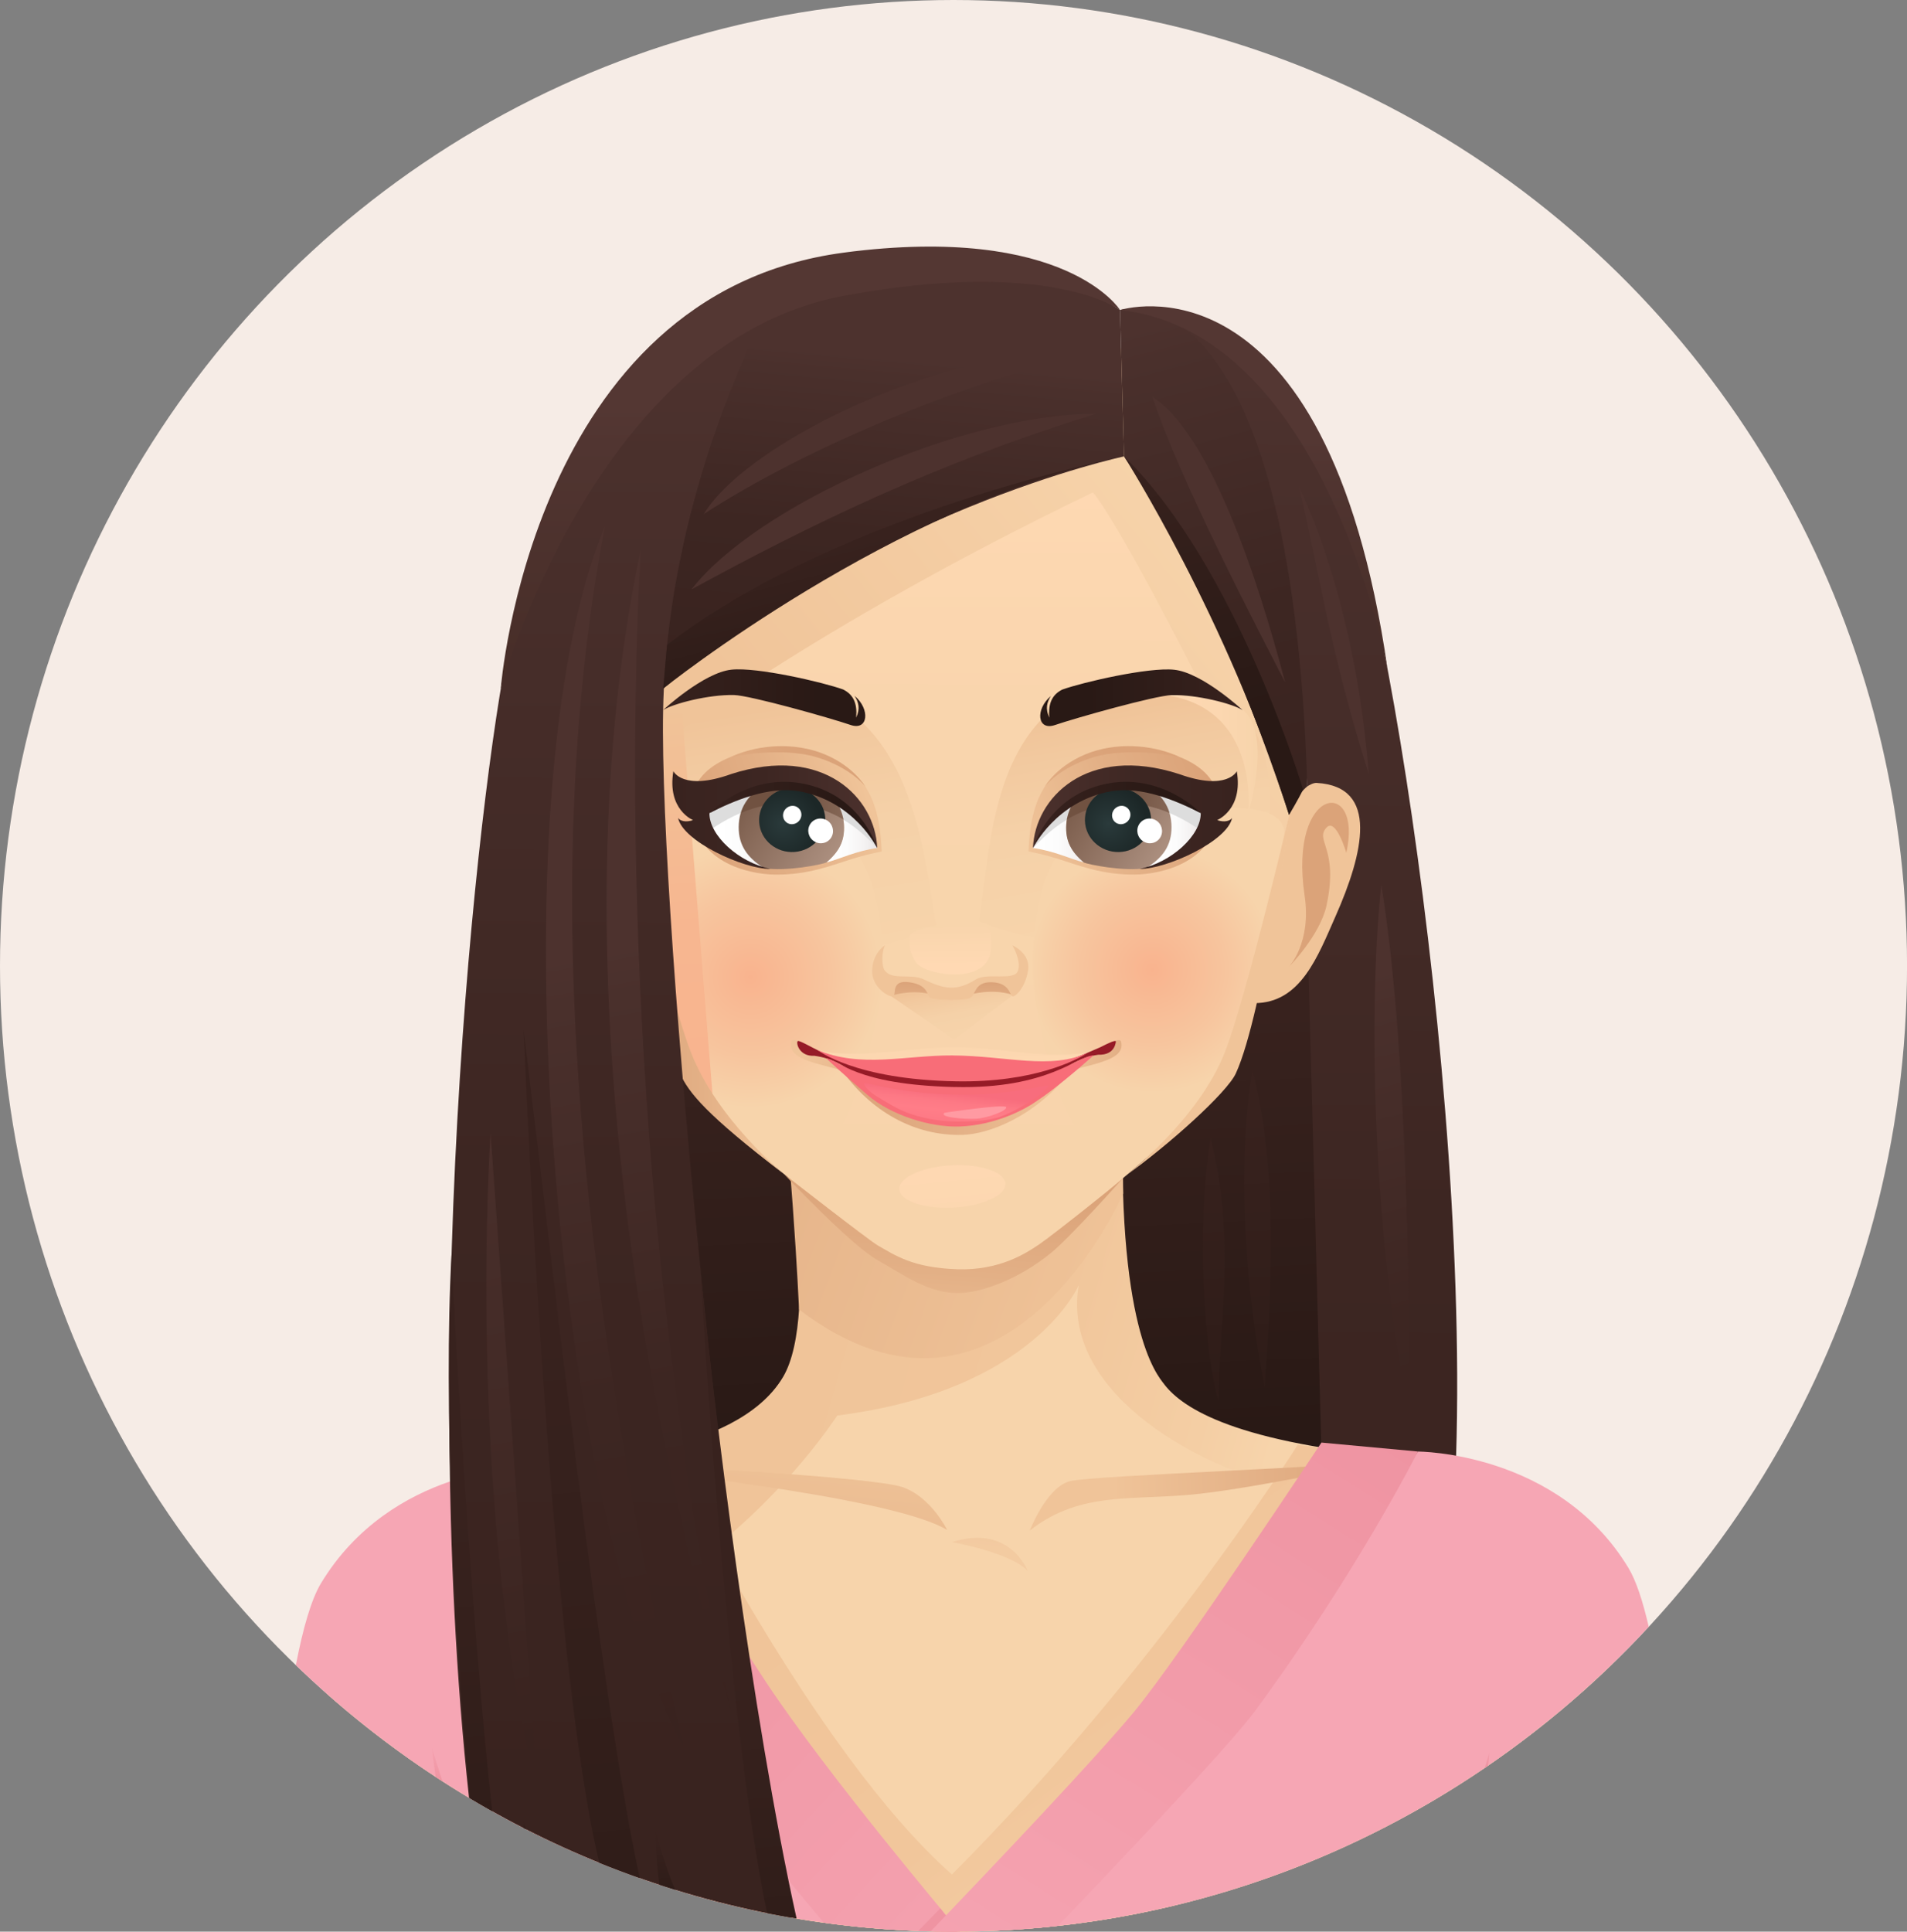 <?xml version="1.0" encoding="UTF-8"?>
<svg id="Layer_2" data-name="Layer 2" xmlns="http://www.w3.org/2000/svg" xmlns:xlink="http://www.w3.org/1999/xlink" viewBox="0 0 493.51 499.74">
  <rect x="0" y="0" width="493.51" height="499.74" fill="#808080" stroke="none"/>
  <defs>
    <style>
      .cls-1 {
        fill: url(#linear-gradient);
      }

      .cls-1, .cls-2, .cls-3, .cls-4, .cls-5, .cls-6, .cls-7, .cls-8, .cls-9, .cls-10, .cls-11, .cls-12, .cls-13, .cls-14, .cls-15, .cls-16, .cls-17, .cls-18, .cls-19, .cls-20, .cls-21, .cls-22, .cls-23, .cls-24, .cls-25, .cls-26, .cls-27, .cls-28, .cls-29, .cls-30, .cls-31, .cls-32, .cls-33, .cls-34, .cls-35, .cls-36, .cls-37, .cls-38, .cls-39, .cls-40, .cls-41, .cls-42, .cls-43, .cls-44, .cls-45, .cls-46, .cls-47, .cls-48, .cls-49, .cls-50, .cls-51, .cls-52, .cls-53, .cls-54, .cls-55, .cls-56, .cls-57, .cls-58, .cls-59, .cls-60, .cls-61, .cls-62, .cls-63, .cls-64, .cls-65, .cls-66, .cls-67, .cls-68, .cls-69, .cls-70, .cls-71, .cls-72, .cls-73, .cls-74, .cls-75, .cls-76, .cls-77, .cls-78, .cls-79, .cls-80, .cls-81, .cls-82, .cls-83, .cls-84, .cls-85 {
        stroke-width: 0px;
      }

      .cls-2 {
        fill: url(#radial-gradient);
      }

      .cls-3 {
        fill: url(#linear-gradient-29);
      }

      .cls-4 {
        fill: url(#linear-gradient-32);
      }

      .cls-5 {
        fill: url(#linear-gradient-30);
      }

      .cls-6 {
        fill: url(#linear-gradient-31);
      }

      .cls-7 {
        fill: url(#linear-gradient-28);
      }

      .cls-8 {
        fill: url(#linear-gradient-25);
      }

      .cls-9 {
        fill: url(#linear-gradient-11);
      }

      .cls-10 {
        fill: url(#linear-gradient-12);
      }

      .cls-11 {
        fill: url(#linear-gradient-13);
      }

      .cls-12 {
        fill: url(#linear-gradient-10);
      }

      .cls-13 {
        fill: url(#linear-gradient-17);
      }

      .cls-14 {
        fill: url(#linear-gradient-16);
      }

      .cls-15 {
        fill: url(#linear-gradient-19);
      }

      .cls-16 {
        fill: url(#linear-gradient-15);
      }

      .cls-17 {
        fill: url(#linear-gradient-23);
      }

      .cls-18 {
        fill: url(#linear-gradient-21);
      }

      .cls-19 {
        fill: url(#linear-gradient-18);
      }

      .cls-20 {
        fill: url(#linear-gradient-14);
      }

      .cls-21 {
        fill: url(#linear-gradient-22);
      }

      .cls-22 {
        fill: url(#linear-gradient-20);
      }

      .cls-23 {
        fill: url(#linear-gradient-27);
      }

      .cls-24 {
        fill: url(#linear-gradient-24);
      }

      .cls-25 {
        fill: url(#linear-gradient-26);
      }

      .cls-26 {
        fill: url(#_ÂÁ_Ï_ÌÌ_È_ËÂÌÚ_1204-11);
      }

      .cls-27 {
        fill: url(#_ÂÁ_Ï_ÌÌ_È_ËÂÌÚ_1204-10);
      }

      .cls-28 {
        fill: url(#_ÂÁ_Ï_ÌÌ_È_ËÂÌÚ_146);
      }

      .cls-29 {
        fill: url(#_ÂÁ_Ï_ÌÌ_È_ËÂÌÚ_100);
      }

      .cls-30 {
        fill: url(#_ÂÁ_Ï_ÌÌ_È_ËÂÌÚ_106);
      }

      .cls-31 {
        fill: url(#_ÂÁ_Ï_ÌÌ_È_ËÂÌÚ_207);
      }

      .cls-32 {
        fill: url(#_ÂÁ_Ï_ÌÌ_È_ËÂÌÚ_44-5);
      }

      .cls-33 {
        fill: url(#_ÂÁ_Ï_ÌÌ_È_ËÂÌÚ_44-4);
      }

      .cls-34 {
        fill: url(#_ÂÁ_Ï_ÌÌ_È_ËÂÌÚ_44-2);
      }

      .cls-35 {
        fill: url(#_ÂÁ_Ï_ÌÌ_È_ËÂÌÚ_44-3);
      }

      .cls-36 {
        fill: url(#_ÂÁ_Ï_ÌÌ_È_ËÂÌÚ_44-6);
      }

      .cls-37 {
        fill: url(#_ÂÁ_Ï_ÌÌ_È_ËÂÌÚ_44-9);
      }

      .cls-38 {
        fill: url(#_ÂÁ_Ï_ÌÌ_È_ËÂÌÚ_44-7);
      }

      .cls-39 {
        fill: url(#_ÂÁ_Ï_ÌÌ_È_ËÂÌÚ_44-8);
      }

      .cls-40 {
        fill: url(#_ÂÁ_Ï_ÌÌ_È_ËÂÌÚ_1655);
      }

      .cls-41 {
        fill: url(#_ÂÁ_Ï_ÌÌ_È_ËÂÌÚ_1017);
      }

      .cls-42 {
        fill: url(#_ÂÁ_Ï_ÌÌ_È_ËÂÌÚ_1018);
      }

      .cls-43 {
        fill: url(#_ÂÁ_Ï_ÌÌ_È_ËÂÌÚ_1019);
      }

      .cls-44 {
        fill: url(#_ÂÁ_Ï_ÌÌ_È_ËÂÌÚ_1021);
      }

      .cls-45 {
        fill: url(#_ÂÁ_Ï_ÌÌ_È_ËÂÌÚ_1020);
      }

      .cls-46 {
        fill: url(#_ÂÁ_Ï_ÌÌ_È_ËÂÌÚ_1204);
      }

      .cls-47 {
        fill: url(#_ÂÁ_Ï_ÌÌ_È_ËÂÌÚ_44-13);
      }

      .cls-48 {
        fill: url(#_ÂÁ_Ï_ÌÌ_È_ËÂÌÚ_44-11);
      }

      .cls-49 {
        fill: url(#_ÂÁ_Ï_ÌÌ_È_ËÂÌÚ_44-10);
      }

      .cls-50 {
        fill: url(#_ÂÁ_Ï_ÌÌ_È_ËÂÌÚ_44-12);
      }

      .cls-51 {
        fill: url(#_ÂÁ_Ï_ÌÌ_È_ËÂÌÚ_207-5);
      }

      .cls-52 {
        fill: url(#_ÂÁ_Ï_ÌÌ_È_ËÂÌÚ_207-2);
      }

      .cls-53 {
        fill: url(#_ÂÁ_Ï_ÌÌ_È_ËÂÌÚ_207-4);
      }

      .cls-54 {
        fill: url(#_ÂÁ_Ï_ÌÌ_È_ËÂÌÚ_207-3);
      }

      .cls-55 {
        fill: url(#radial-gradient-2);
      }

      .cls-56 {
        fill: url(#radial-gradient-3);
      }

      .cls-57 {
        fill: url(#linear-gradient-4);
      }

      .cls-58 {
        fill: url(#linear-gradient-2);
      }

      .cls-59 {
        fill: url(#linear-gradient-3);
      }

      .cls-60 {
        fill: url(#linear-gradient-8);
      }

      .cls-61 {
        fill: url(#linear-gradient-9);
      }

      .cls-62 {
        fill: url(#linear-gradient-7);
      }

      .cls-63 {
        fill: url(#linear-gradient-5);
      }

      .cls-64 {
        fill: url(#linear-gradient-6);
      }

      .cls-65 {
        fill: url(#_ÂÁ_Ï_ÌÌ_È_ËÂÌÚ_1204-7);
      }

      .cls-66 {
        fill: url(#_ÂÁ_Ï_ÌÌ_È_ËÂÌÚ_1204-9);
      }

      .cls-67 {
        fill: url(#_ÂÁ_Ï_ÌÌ_È_ËÂÌÚ_1204-2);
      }

      .cls-68 {
        fill: url(#_ÂÁ_Ï_ÌÌ_È_ËÂÌÚ_1204-4);
      }

      .cls-69 {
        fill: url(#_ÂÁ_Ï_ÌÌ_È_ËÂÌÚ_1204-3);
      }

      .cls-70 {
        fill: url(#_ÂÁ_Ï_ÌÌ_È_ËÂÌÚ_1204-6);
      }

      .cls-71 {
        fill: url(#_ÂÁ_Ï_ÌÌ_È_ËÂÌÚ_1204-5);
      }

      .cls-72 {
        fill: url(#_ÂÁ_Ï_ÌÌ_È_ËÂÌÚ_1204-8);
      }

      .cls-73 {
        fill: #f86d78;
      }

      .cls-74 {
        fill: #f6ece6;
      }

      .cls-75 {
        fill: #f7d4ab;
      }

      .cls-76 {
        fill: #961b27;
      }

      .cls-77 {
        fill: #ddd;
      }

      .cls-78 {
        fill: #fff;
      }

      .cls-79 {
        fill: #ff9aa2;
      }

      .cls-80 {
        fill: #f0c499;
      }

      .cls-81 {
        fill: #f6a6b4;
      }

      .cls-82 {
        fill: url(#_ÂÁ_Ï_ÌÌ_È_ËÂÌÚ_34);
      }

      .cls-83 {
        fill: url(#_ÂÁ_Ï_ÌÌ_È_ËÂÌÚ_44);
      }

      .cls-84 {
        fill: url(#_ÂÁ_Ï_ÌÌ_È_ËÂÌÚ_48);
      }

      .cls-85 {
        fill: url(#_ÂÁ_Ï_ÌÌ_È_ËÂÌÚ_33);
      }
    </style>
    <linearGradient id="linear-gradient" x1="316.62" y1="492.82" x2="319.21" y2="97.13" gradientUnits="userSpaceOnUse">
      <stop offset="0" stop-color="#39231f"/>
      <stop offset=".45" stop-color="#3d2622"/>
      <stop offset=".94" stop-color="#4a302c"/>
      <stop offset="1" stop-color="#4d322e"/>
    </linearGradient>
    <linearGradient id="_ÂÁ_Ï_ÌÌ_È_ËÂÌÚ_44" data-name="¡ÂÁ˚ÏˇÌÌ˚È „‡‰ËÂÌÚ 44" x1="247.48" y1="265" x2="254.03" y2="405.83" gradientUnits="userSpaceOnUse">
      <stop offset="0" stop-color="#38221e"/>
      <stop offset=".77" stop-color="#291915"/>
    </linearGradient>
    <linearGradient id="linear-gradient-2" x1="205.03" y1="335.87" x2="330.38" y2="371.38" gradientUnits="userSpaceOnUse">
      <stop offset="0" stop-color="#f0c499"/>
      <stop offset=".52" stop-color="#f1c69b"/>
      <stop offset=".85" stop-color="#f4cea4"/>
      <stop offset="1" stop-color="#f7d4ab"/>
    </linearGradient>
    <linearGradient id="linear-gradient-3" x1="246.45" y1="493.72" x2="259.18" y2="374.58" gradientUnits="userSpaceOnUse">
      <stop offset="0" stop-color="#f7d4ab"/>
      <stop offset=".52" stop-color="#f5d1a8"/>
      <stop offset=".85" stop-color="#f2c99f"/>
      <stop offset="1" stop-color="#f0c499"/>
    </linearGradient>
    <linearGradient id="_ÂÁ_Ï_ÌÌ_È_ËÂÌÚ_1204" data-name="¡ÂÁ˚ÏˇÌÌ˚È „‡‰ËÂÌÚ 1204" x1="191.32" y1="487.83" x2="204.05" y2="368.69" gradientUnits="userSpaceOnUse">
      <stop offset="0" stop-color="#dba379"/>
      <stop offset=".49" stop-color="#e3b086"/>
      <stop offset="1" stop-color="#f0c499"/>
    </linearGradient>
    <linearGradient id="_ÂÁ_Ï_ÌÌ_È_ËÂÌÚ_1204-2" data-name="¡ÂÁ˚ÏˇÌÌ˚È „‡‰ËÂÌÚ 1204" x1="58.18" y1="239.46" x2="294.81" y2="328.06" xlink:href="#_ÂÁ_Ï_ÌÌ_È_ËÂÌÚ_1204"/>
    <linearGradient id="_ÂÁ_Ï_ÌÌ_È_ËÂÌÚ_146" data-name="¡ÂÁ˚ÏˇÌÌ˚È „‡‰ËÂÌÚ 146" x1="322.72" y1="505.91" x2="233.32" y2="383.31" gradientUnits="userSpaceOnUse">
      <stop offset="0" stop-color="#f7d4ab"/>
      <stop offset=".15" stop-color="#f4cea4"/>
      <stop offset=".48" stop-color="#f1c69b"/>
      <stop offset="1" stop-color="#f0c499"/>
    </linearGradient>
    <linearGradient id="_ÂÁ_Ï_ÌÌ_È_ËÂÌÚ_1204-3" data-name="¡ÂÁ˚ÏˇÌÌ˚È „‡‰ËÂÌÚ 1204" x1="366.99" y1="385.15" x2="288.07" y2="387.7" xlink:href="#_ÂÁ_Ï_ÌÌ_È_ËÂÌÚ_1204"/>
    <linearGradient id="_ÂÁ_Ï_ÌÌ_È_ËÂÌÚ_207" data-name="¡ÂÁ˚ÏˇÌÌ˚È „‡‰ËÂÌÚ 207" x1="294.97" y1="536.95" x2="145.27" y2="397.14" gradientUnits="userSpaceOnUse">
      <stop offset="0" stop-color="#f6a6b4"/>
      <stop offset="1" stop-color="#ef94a2"/>
    </linearGradient>
    <linearGradient id="_ÂÁ_Ï_ÌÌ_È_ËÂÌÚ_207-2" data-name="¡ÂÁ˚ÏˇÌÌ˚È „‡‰ËÂÌÚ 207" x1="288.06" y1="551.83" x2="271.8" y2="532.96" xlink:href="#_ÂÁ_Ï_ÌÌ_È_ËÂÌÚ_207"/>
    <linearGradient id="_ÂÁ_Ï_ÌÌ_È_ËÂÌÚ_207-3" data-name="¡ÂÁ˚ÏˇÌÌ˚È „‡‰ËÂÌÚ 207" x1="236.58" y1="545.74" x2="351.37" y2="363.79" xlink:href="#_ÂÁ_Ï_ÌÌ_È_ËÂÌÚ_207"/>
    <linearGradient id="_ÂÁ_Ï_ÌÌ_È_ËÂÌÚ_207-4" data-name="¡ÂÁ˚ÏˇÌÌ˚È „‡‰ËÂÌÚ 207" x1="112.7" y1="448.44" x2="113.4" y2="461.46" xlink:href="#_ÂÁ_Ï_ÌÌ_È_ËÂÌÚ_207"/>
    <linearGradient id="_ÂÁ_Ï_ÌÌ_È_ËÂÌÚ_207-5" data-name="¡ÂÁ˚ÏˇÌÌ˚È „‡‰ËÂÌÚ 207" x1="384.59" y1="450.59" x2="384.92" y2="456.76" xlink:href="#_ÂÁ_Ï_ÌÌ_È_ËÂÌÚ_207"/>
    <linearGradient id="linear-gradient-4" x1="160.84" y1="470.19" x2="163.11" y2="549.46" gradientUnits="userSpaceOnUse">
      <stop offset="0" stop-color="#dba379"/>
      <stop offset=".49" stop-color="#e3b086"/>
      <stop offset="1" stop-color="#f0c499"/>
    </linearGradient>
    <linearGradient id="linear-gradient-5" x1="348.01" y1="466.5" x2="350.24" y2="544.61" xlink:href="#linear-gradient-4"/>
    <linearGradient id="_ÂÁ_Ï_ÌÌ_È_ËÂÌÚ_34" data-name="¡ÂÁ˚ÏˇÌÌ˚È „‡‰ËÂÌÚ 34" x1="246.89" y1="114.64" x2="246.57" y2="327.16" gradientUnits="userSpaceOnUse">
      <stop offset="0" stop-color="#ffd9b3"/>
      <stop offset=".32" stop-color="#f9d5ad"/>
      <stop offset="1" stop-color="#f7d4ab"/>
    </linearGradient>
    <linearGradient id="linear-gradient-6" x1="207.83" y1="250.89" x2="196.93" y2="183.44" xlink:href="#linear-gradient-3"/>
    <radialGradient id="_ÂÁ_Ï_ÌÌ_È_ËÂÌÚ_1017" data-name="¡ÂÁ˚ÏˇÌÌ˚È „‡‰ËÂÌÚ 1017" cx="194.29" cy="252.77" fx="194.29" fy="252.77" r="40.8" gradientUnits="userSpaceOnUse">
      <stop offset="0" stop-color="#f9b38e"/>
      <stop offset=".51" stop-color="#f7c59e"/>
      <stop offset=".83" stop-color="#f7d4ab"/>
    </radialGradient>
    <linearGradient id="linear-gradient-7" x1="245.53" y1="297.47" x2="247.88" y2="321.42" gradientUnits="userSpaceOnUse">
      <stop offset="0" stop-color="#ffd9b3"/>
      <stop offset=".68" stop-color="#fcd7b0"/>
      <stop offset="1" stop-color="#f7d4ab"/>
    </linearGradient>
    <linearGradient id="_ÂÁ_Ï_ÌÌ_È_ËÂÌÚ_33" data-name="¡ÂÁ˚ÏˇÌÌ˚È „‡‰ËÂÌÚ 33" x1="307.78" y1="123.65" x2="206.71" y2="206.31" gradientUnits="userSpaceOnUse">
      <stop offset="0" stop-color="#f7d4ab"/>
      <stop offset=".97" stop-color="#f0c499"/>
      <stop offset="1" stop-color="#f0c499"/>
    </linearGradient>
    <linearGradient id="_ÂÁ_Ï_ÌÌ_È_ËÂÌÚ_100" data-name="¡ÂÁ˚ÏˇÌÌ˚È „‡‰ËÂÌÚ 100" x1="178.15" y1="297.06" x2="171.39" y2="183.18" gradientUnits="userSpaceOnUse">
      <stop offset="0" stop-color="#f9b38e"/>
      <stop offset=".5" stop-color="#f7b690"/>
      <stop offset=".9" stop-color="#f2c096"/>
      <stop offset="1" stop-color="#f0c499"/>
    </linearGradient>
    <linearGradient id="linear-gradient-8" x1="294.68" y1="241.1" x2="284.47" y2="184.54" xlink:href="#linear-gradient-3"/>
    <linearGradient id="_ÂÁ_Ï_ÌÌ_È_ËÂÌÚ_1204-4" data-name="¡ÂÁ˚ÏˇÌÌ˚È „‡‰ËÂÌÚ 1204" x1="161.26" y1="255.47" x2="202.96" y2="255.47" xlink:href="#_ÂÁ_Ï_ÌÌ_È_ËÂÌÚ_1204"/>
    <linearGradient id="linear-gradient-9" x1="292.55" y1="193.79" x2="325.45" y2="193.79" xlink:href="#linear-gradient-7"/>
    <radialGradient id="radial-gradient" cx="298.15" cy="250.88" fx="298.15" fy="250.88" r="31.92" gradientUnits="userSpaceOnUse">
      <stop offset="0" stop-color="#f9b38e"/>
      <stop offset=".61" stop-color="#f7c59e"/>
      <stop offset="1" stop-color="#f7d4ab"/>
    </radialGradient>
    <linearGradient id="_ÂÁ_Ï_ÌÌ_È_ËÂÌÚ_1204-5" data-name="¡ÂÁ˚ÏˇÌÌ˚È „‡‰ËÂÌÚ 1204" x1="312.95" y1="201.9" x2="265.9" y2="220.17" xlink:href="#_ÂÁ_Ï_ÌÌ_È_ËÂÌÚ_1204"/>
    <linearGradient id="linear-gradient-10" x1="266.99" y1="212.86" x2="281.42" y2="212.86" gradientUnits="userSpaceOnUse">
      <stop offset="0" stop-color="#fff"/>
      <stop offset=".47" stop-color="#fcfcfc"/>
      <stop offset=".77" stop-color="#f5f3f3"/>
      <stop offset="1" stop-color="#ece7e7"/>
    </linearGradient>
    <linearGradient id="linear-gradient-11" x1="298.94" y1="212.44" x2="310.42" y2="212.44" xlink:href="#linear-gradient-10"/>
    <linearGradient id="linear-gradient-12" x1="306.5" y1="225.23" x2="272.8" y2="204.17" gradientUnits="userSpaceOnUse">
      <stop offset="0" stop-color="#b89c8c"/>
      <stop offset="1" stop-color="#715241"/>
    </linearGradient>
    <linearGradient id="linear-gradient-13" x1="334.45" y1="213.21" x2="290.67" y2="208.02" xlink:href="#linear-gradient-12"/>
    <radialGradient id="radial-gradient-2" cx="286.94" cy="213.12" fx="286.94" fy="213.12" r="9.86" gradientUnits="userSpaceOnUse">
      <stop offset="0" stop-color="#2a3a3b"/>
      <stop offset="1" stop-color="#1c2727"/>
    </radialGradient>
    <linearGradient id="_ÂÁ_Ï_ÌÌ_È_ËÂÌÚ_1655" data-name="¡ÂÁ˚ÏˇÌÌ˚È „‡‰ËÂÌÚ 1655" x1="267.02" y1="211.42" x2="320.05" y2="211.42" gradientUnits="userSpaceOnUse">
      <stop offset="0" stop-color="#4d322e"/>
      <stop offset=".06" stop-color="#4a302c"/>
      <stop offset=".55" stop-color="#3d2622"/>
      <stop offset="1" stop-color="#39231f"/>
    </linearGradient>
    <linearGradient id="_ÂÁ_Ï_ÌÌ_È_ËÂÌÚ_1204-6" data-name="¡ÂÁ˚ÏˇÌÌ˚È „‡‰ËÂÌÚ 1204" x1="290.03" y1="196.71" x2="254.95" y2="241.36" xlink:href="#_ÂÁ_Ï_ÌÌ_È_ËÂÌÚ_1204"/>
    <linearGradient id="_ÂÁ_Ï_ÌÌ_È_ËÂÌÚ_44-2" data-name="¡ÂÁ˚ÏˇÌÌ˚È „‡‰ËÂÌÚ 44" x1="267.31" y1="210.83" x2="310.74" y2="210.83" xlink:href="#_ÂÁ_Ï_ÌÌ_È_ËÂÌÚ_44"/>
    <linearGradient id="_ÂÁ_Ï_ÌÌ_È_ËÂÌÚ_1020" data-name="¡ÂÁ˚ÏˇÌÌ˚È „‡‰ËÂÌÚ 1020" x1="223.23" y1="202.38" x2="181.41" y2="218.62" gradientUnits="userSpaceOnUse">
      <stop offset="0" stop-color="#f0c499"/>
      <stop offset=".51" stop-color="#e3b086"/>
      <stop offset="1" stop-color="#dba379"/>
    </linearGradient>
    <linearGradient id="linear-gradient-14" x1="212.28" x2="226.71" xlink:href="#linear-gradient-10"/>
    <linearGradient id="linear-gradient-15" x1="186.63" y1="212.44" x2="198.11" y2="212.44" xlink:href="#linear-gradient-10"/>
    <linearGradient id="_ÂÁ_Ï_ÌÌ_È_ËÂÌÚ_1021" data-name="¡ÂÁ˚ÏˇÌÌ˚È „‡‰ËÂÌÚ 1021" x1="221.27" y1="226.43" x2="186.4" y2="204.64" gradientUnits="userSpaceOnUse">
      <stop offset="0" stop-color="#b89c8c"/>
      <stop offset="1" stop-color="#715241"/>
    </linearGradient>
    <linearGradient id="linear-gradient-16" x1="250.8" y1="212.58" x2="206.37" y2="207.31" xlink:href="#linear-gradient-12"/>
    <radialGradient id="radial-gradient-3" cx="202.62" cy="213.12" fx="202.62" fy="213.12" r="9.86" xlink:href="#radial-gradient-2"/>
    <linearGradient id="_ÂÁ_Ï_ÌÌ_È_ËÂÌÚ_1019" data-name="¡ÂÁ˚ÏˇÌÌ˚È „‡‰ËÂÌÚ 1019" x1="173.7" y1="211.42" x2="226.73" y2="211.42" gradientUnits="userSpaceOnUse">
      <stop offset="0" stop-color="#39231f"/>
      <stop offset=".45" stop-color="#3d2622"/>
      <stop offset=".94" stop-color="#4a302c"/>
      <stop offset="1" stop-color="#4d322e"/>
    </linearGradient>
    <linearGradient id="_ÂÁ_Ï_ÌÌ_È_ËÂÌÚ_1204-7" data-name="¡ÂÁ˚ÏˇÌÌ˚È „‡‰ËÂÌÚ 1204" x1="208.24" y1="197.5" x2="187.28" y2="224.18" xlink:href="#_ÂÁ_Ï_ÌÌ_È_ËÂÌÚ_1204"/>
    <linearGradient id="_ÂÁ_Ï_ÌÌ_È_ËÂÌÚ_44-3" data-name="¡ÂÁ˚ÏˇÌÌ˚È „‡‰ËÂÌÚ 44" x1="183.6" y1="210.83" x2="227.03" y2="210.83" xlink:href="#_ÂÁ_Ï_ÌÌ_È_ËÂÌÚ_44"/>
    <linearGradient id="linear-gradient-17" x1="248.95" y1="270.24" x2="245.91" y2="255.06" xlink:href="#linear-gradient-3"/>
    <linearGradient id="linear-gradient-18" x1="246.56" y1="253.84" x2="246.47" y2="265.77" xlink:href="#linear-gradient-4"/>
    <linearGradient id="_ÂÁ_Ï_ÌÌ_È_ËÂÌÚ_106" data-name="¡ÂÁ˚ÏˇÌÌ˚È „‡‰ËÂÌÚ 106" x1="245.83" y1="237.63" x2="246" y2="249.85" gradientUnits="userSpaceOnUse">
      <stop offset="0" stop-color="#f7d4ab"/>
      <stop offset="1" stop-color="#ffd9b3"/>
    </linearGradient>
    <linearGradient id="linear-gradient-19" x1="246.95" y1="277.79" x2="246.75" y2="264.33" gradientUnits="userSpaceOnUse">
      <stop offset="0" stop-color="#ffd9b3"/>
      <stop offset="1" stop-color="#f7d4ab"/>
    </linearGradient>
    <linearGradient id="_ÂÁ_Ï_ÌÌ_È_ËÂÌÚ_1204-8" data-name="¡ÂÁ˚ÏˇÌÌ˚È „‡‰ËÂÌÚ 1204" x1="243.61" y1="282.58" x2="208.27" y2="272.05" xlink:href="#_ÂÁ_Ï_ÌÌ_È_ËÂÌÚ_1204"/>
    <linearGradient id="_ÂÁ_Ï_ÌÌ_È_ËÂÌÚ_1204-9" data-name="¡ÂÁ˚ÏˇÌÌ˚È „‡‰ËÂÌÚ 1204" x1="217.95" y1="285.24" x2="277.32" y2="285.24" xlink:href="#_ÂÁ_Ï_ÌÌ_È_ËÂÌÚ_1204"/>
    <linearGradient id="_ÂÁ_Ï_ÌÌ_È_ËÂÌÚ_1204-10" data-name="¡ÂÁ˚ÏˇÌÌ˚È „‡‰ËÂÌÚ 1204" x1="301.13" y1="280.99" x2="273.8" y2="272.85" xlink:href="#_ÂÁ_Ï_ÌÌ_È_ËÂÌÚ_1204"/>
    <linearGradient id="linear-gradient-20" x1="246" y1="292.76" x2="247.14" y2="282.81" gradientUnits="userSpaceOnUse">
      <stop offset="0" stop-color="#f96e7e"/>
      <stop offset=".03" stop-color="#f9707f"/>
      <stop offset=".25" stop-color="#fd7985"/>
      <stop offset=".53" stop-color="#ff7d88"/>
      <stop offset=".76" stop-color="#fd7985"/>
      <stop offset="1" stop-color="#f86d7d"/>
      <stop offset="1" stop-color="#f86d7d"/>
    </linearGradient>
    <linearGradient id="_ÂÁ_Ï_ÌÌ_È_ËÂÌÚ_1204-11" data-name="¡ÂÁ˚ÏˇÌÌ˚È „‡‰ËÂÌÚ 1204" x1="246.58" y1="306.85" x2="243.42" y2="352.75" xlink:href="#_ÂÁ_Ï_ÌÌ_È_ËÂÌÚ_1204"/>
    <linearGradient id="_ÂÁ_Ï_ÌÌ_È_ËÂÌÚ_1018" data-name="¡ÂÁ˚ÏˇÌÌ˚È „‡‰ËÂÌÚ 1018" x1="269.2" y1="180.51" x2="321.58" y2="180.51" gradientUnits="userSpaceOnUse">
      <stop offset=".23" stop-color="#291915"/>
      <stop offset="1" stop-color="#38221e"/>
    </linearGradient>
    <linearGradient id="_ÂÁ_Ï_ÌÌ_È_ËÂÌÚ_44-4" data-name="¡ÂÁ˚ÏˇÌÌ˚È „‡‰ËÂÌÚ 44" x1="171.61" y1="180.51" x2="223.91" y2="180.51" xlink:href="#_ÂÁ_Ï_ÌÌ_È_ËÂÌÚ_44"/>
    <linearGradient id="linear-gradient-21" x1="224.99" y1="175.34" x2="232.51" y2="92.65" xlink:href="#linear-gradient"/>
    <linearGradient id="linear-gradient-22" x1="335.12" y1="219.6" x2="299.92" y2="83.94" xlink:href="#linear-gradient"/>
    <linearGradient id="linear-gradient-23" x1="160.26" y1="473.98" x2="162.74" y2="95.14" xlink:href="#linear-gradient"/>
    <linearGradient id="linear-gradient-24" x1="202.92" y1="448.26" x2="166.26" y2="243.92" xlink:href="#linear-gradient"/>
    <linearGradient id="linear-gradient-25" x1="189.85" y1="450.61" x2="153.19" y2="246.26" xlink:href="#linear-gradient"/>
    <linearGradient id="linear-gradient-26" x1="285.78" y1="433.4" x2="249.12" y2="229.05" xlink:href="#linear-gradient"/>
    <linearGradient id="linear-gradient-27" x1="288.31" y1="432.95" x2="251.65" y2="228.6" xlink:href="#linear-gradient"/>
    <linearGradient id="linear-gradient-28" x1="360.52" y1="348.46" x2="333.22" y2="222.11" xlink:href="#linear-gradient"/>
    <linearGradient id="linear-gradient-29" x1="370.81" y1="336.27" x2="360.67" y2="266.85" xlink:href="#linear-gradient"/>
    <linearGradient id="linear-gradient-30" x1="391.48" y1="407.55" x2="348.83" y2="253.58" xlink:href="#linear-gradient"/>
    <linearGradient id="_ÂÁ_Ï_ÌÌ_È_ËÂÌÚ_44-5" data-name="¡ÂÁ˚ÏˇÌÌ˚È „‡‰ËÂÌÚ 44" x1="324.75" y1="288.18" x2="328.65" y2="429.35" xlink:href="#_ÂÁ_Ï_ÌÌ_È_ËÂÌÚ_44"/>
    <linearGradient id="_ÂÁ_Ï_ÌÌ_È_ËÂÌÚ_44-6" data-name="¡ÂÁ˚ÏˇÌÌ˚È „‡‰ËÂÌÚ 44" x1="313.09" y1="288.5" x2="316.99" y2="429.68" xlink:href="#_ÂÁ_Ï_ÌÌ_È_ËÂÌÚ_44"/>
    <linearGradient id="_ÂÁ_Ï_ÌÌ_È_ËÂÌÚ_44-7" data-name="¡ÂÁ˚ÏˇÌÌ˚È „‡‰ËÂÌÚ 44" x1="228.82" y1="138.43" x2="240.12" y2="183.62" xlink:href="#_ÂÁ_Ï_ÌÌ_È_ËÂÌÚ_44"/>
    <linearGradient id="_ÂÁ_Ï_ÌÌ_È_ËÂÌÚ_44-8" data-name="¡ÂÁ˚ÏˇÌÌ˚È „‡‰ËÂÌÚ 44" x1="300.6" y1="115.09" x2="327.38" y2="206.87" xlink:href="#_ÂÁ_Ï_ÌÌ_È_ËÂÌÚ_44"/>
    <linearGradient id="linear-gradient-31" x1="209.72" y1="266.8" x2="209.72" y2="105.31" gradientUnits="userSpaceOnUse">
      <stop offset="0" stop-color="#402822"/>
      <stop offset=".45" stop-color="#442b25"/>
      <stop offset=".94" stop-color="#513531"/>
      <stop offset="1" stop-color="#543733"/>
    </linearGradient>
    <linearGradient id="linear-gradient-32" x1="324.48" y1="245.98" x2="324.48" y2="113.33" xlink:href="#linear-gradient-31"/>
    <linearGradient id="_ÂÁ_Ï_ÌÌ_È_ËÂÌÚ_44-9" data-name="¡ÂÁ˚ÏˇÌÌ˚È „‡‰ËÂÌÚ 44" x1="146.19" y1="342.23" x2="175.16" y2="683.56" xlink:href="#_ÂÁ_Ï_ÌÌ_È_ËÂÌÚ_44"/>
    <linearGradient id="_ÂÁ_Ï_ÌÌ_È_ËÂÌÚ_44-10" data-name="¡ÂÁ˚ÏˇÌÌ˚È „‡‰ËÂÌÚ 44" x1="195.03" y1="433.18" x2="207.71" y2="582.6" xlink:href="#_ÂÁ_Ï_ÌÌ_È_ËÂÌÚ_44"/>
    <linearGradient id="_ÂÁ_Ï_ÌÌ_È_ËÂÌÚ_44-11" data-name="¡ÂÁ˚ÏˇÌÌ˚È „‡‰ËÂÌÚ 44" x1="118.81" y1="390.59" x2="135.44" y2="586.54" xlink:href="#_ÂÁ_Ï_ÌÌ_È_ËÂÌÚ_44"/>
    <linearGradient id="_ÂÁ_Ï_ÌÌ_È_ËÂÌÚ_48" data-name="¡ÂÁ˚ÏˇÌÌ˚È „‡‰ËÂÌÚ 48" x1="145.57" y1="450.31" x2="110.55" y2="255.07" gradientUnits="userSpaceOnUse">
      <stop offset="0" stop-color="#39231f"/>
      <stop offset=".36" stop-color="#412925"/>
      <stop offset="1" stop-color="#4d322e"/>
    </linearGradient>
    <linearGradient id="_ÂÁ_Ï_ÌÌ_È_ËÂÌÚ_44-12" data-name="¡ÂÁ˚ÏˇÌÌ˚È „‡‰ËÂÌÚ 44" x1="171.74" y1="476.74" x2="173.45" y2="500.3" xlink:href="#_ÂÁ_Ï_ÌÌ_È_ËÂÌÚ_44"/>
    <linearGradient id="_ÂÁ_Ï_ÌÌ_È_ËÂÌÚ_44-13" data-name="¡ÂÁ˚ÏˇÌÌ˚È „‡‰ËÂÌÚ 44" x1="135.72" y1="471.58" x2="136.02" y2="475.69" xlink:href="#_ÂÁ_Ï_ÌÌ_È_ËÂÌÚ_44"/>
  </defs>
  <g id="Layer_1-2" data-name="Layer 1">
    <g>
      <ellipse class="cls-74" cx="246.76" cy="249.87" rx="246.76" ry="249.87"/>
      <g>
        <path class="cls-1" d="m289.85,80.21s10.02,2.33,27.87,39.81,20.59,83.43,20.59,83.43l-56.63,95.35s-51.73,63.81-2.68,96.42c49.05,32.61,65.9,34.4,91.91,36.93,18.16-82.81-8.04-263-21.85-300.44-13.81-37.44-31.97-54.63-59.21-51.51Z"/>
        <polygon class="cls-83" points="154.06 184.95 161.51 412.77 343.16 419.72 337.2 198.04 154.06 184.95"/>
        <g>
          <path class="cls-75" d="m417.32,430.43c-2.15-9.18-4.79-17.57-7.95-24.82-10.99-25.16-36.94-27.71-40.82-28.09-13.56-1.31-67.77.52-73.43-17.58-7.04-22.52-6.95-76.04-6.95-76.04l-83.87-3.14c9.52,15.86,10.39,74.55-5.29,87.33-12.05,9.82-40.16,10.71-59.71,12.87-10.69,1.18-42.21,6.71-50.94,38.71-1.56,5.73-2.8,11.96-3.78,18.52,43.37,38.33,100.09,61.55,162.17,61.55,66.17,0,126.25-26.38,170.56-69.31Z"/>
          <path class="cls-58" d="m301.32,358.16c-1.94-2.51-12.65-14.51-10.6-74.75-1.15,1.41-88.07,3.57-88.07,3.57,0,0,9.88,52.55,0,69.25-12.29,20.78-54.71,21.47-54.71,21.47,7.67,20.06,26.36,30.82,34.64,24.49,21.7-16.61,34.08-35.98,34.08-35.98,51.06-6.41,62.51-33.76,62.51-33.76-5.01,29.4,34.92,48.24,51.67,51.46,17.83,3.43,33.98-6.65,33.98-6.65-44.92-3.83-58.71-12.87-63.51-19.1Z"/>
          <path class="cls-59" d="m246.34,398.96s15.56,2.75,19.65,7.57c0,0-4.5-12.39-19.65-7.57Z"/>
          <path class="cls-46" d="m233.49,384.71c-7.45-2.5-64.36-6.03-74.6-5.03,0,0,71.81,7.2,86.24,16.16,0,0-4.19-8.62-11.64-11.13Z"/>
          <path class="cls-67" d="m200.31,266.99c4.36,25.42,6.48,71.8,6.48,71.8,53.38,40.59,83.87-30,83.87-30l-.26-29.38-90.08-12.42Z"/>
          <path class="cls-28" d="m335.81,373.83s-36.52,58.14-89.46,111.11c-36.11-31.86-73.25-107.6-73.25-107.6l-25.16,3.1s2.31,67.41,31.52,109.88c21.4,6.13,43.97,9.41,67.3,9.41,19.67,0,38.79-2.34,57.13-6.75,40.5-43.22,56.62-116.16,56.62-116.16l-24.7-3Z"/>
          <path class="cls-69" d="m266.52,395.94c13.5-10.52,27-7.51,44.23-9.52,17.23-2,47.02-8.51,47.02-8.51-7.84,1.53-74.81,3.77-80.86,5.28-6.05,1.5-10.4,12.75-10.4,12.75Z"/>
          <path class="cls-81" d="m192.82,443.95c-24.59-15.74-56.62-64.45-56.62-64.45,0,0-34.9,0-53.12,30.09-2.57,4.25-4.72,11.88-6.51,21.2,43.35,41.83,101.73,67.82,166.08,68.88-15.2-20.76-35.84-46.77-49.84-55.73Z"/>
          <path class="cls-31" d="m163.91,377.7s-15.98.21-25.83,1.8c3.19,12,19.7,42.22,36.27,67.84,9.34,14.45,26.37,35.3,38.84,50.08,10.97,1.51,22.17,2.31,33.56,2.31.55,0,1.09-.02,1.64-.02-2.77-3.27-34.24-40.54-50.12-64.49-16.62-25.07-34.36-57.52-34.36-57.52Z"/>
          <path class="cls-81" d="m426.67,420.86c-1.52-6.6-3.26-11.94-5.26-15.24-18.21-30.09-54.45-30.09-54.45-30.09,0,0-32.03,48.71-56.62,64.44-14.86,9.51-37.22,38.25-52.59,59.51,66.55-2.96,126.24-32.6,168.92-78.62Z"/>
          <path class="cls-52" d="m243.35,493.7l-5.72,5.85c3.03.11,6.07.19,9.12.19.27,0,.54,0,.81-.01l.23-.22-4.45-5.8Z"/>
          <path class="cls-54" d="m366.95,375.52l-24.98-2.31s-36.62,55.29-48.39,69.53c-9.84,11.9-35.01,38.45-52.73,56.92,1.96.05,3.93.08,5.9.08,9.15,0,18.17-.52,27.06-1.5,20.02-20.94,45.02-47.47,51.04-55.67,26.48-36.03,42.1-67.04,42.1-67.04Z"/>
          <path class="cls-53" d="m112.73,459.69c.59.39,1.17.77,1.76,1.15l-2.72-8.56s.38,2.85.96,7.41Z"/>
          <path class="cls-51" d="m384.24,457.38c.3-.2.6-.41.9-.61.19-2.16.31-3.42.31-3.42l-1.21,4.04Z"/>
        </g>
        <g>
          <g>
            <path class="cls-80" d="m154.62,202.55c-16.26.93-12.05,18.25-4.9,34.41,4.67,10.57,9.06,22.56,21.03,22.56,0,0-3.09-21.29-6.76-49.26,0,0-6.19-7.89-9.36-7.71Z"/>
            <path class="cls-57" d="m157.77,231.73c4.28-28.76-15.22-30.73-10.79-11.1,0,0,2.69-9.26,5.16-6.49,3.03,3.4-3.25,5.27-.04,20.12,1.67,7.71,9.71,15.85,9.71,15.85,0,0-5.86-6.2-4.04-18.38Z"/>
          </g>
          <g>
            <path class="cls-80" d="m340.76,202.55c-3.17-.18-9.36,7.71-9.36,7.71-3.68,27.97-6.77,49.26-6.77,49.26,11.96,0,16.35-11.99,21.03-22.56,7.15-16.16,11.36-33.48-4.9-34.41Z"/>
            <path class="cls-63" d="m337.62,231.73c1.82,12.19-4.04,18.38-4.04,18.38,0,0,8.04-8.14,9.71-15.85,3.21-14.85-3.07-16.72-.04-20.12,2.47-2.77,5.16,6.49,5.16,6.49,4.43-19.63-15.07-17.66-10.79,11.1Z"/>
          </g>
          <path class="cls-82" d="m258.87,83.25s-82.74,10.8-93.16,34.62c-11.35,25.95-8.11,62.4-4.86,86.25,3.24,23.85,9.73,62.51,15.68,73.45,5.95,10.95,36.04,34.04,42.52,38.91,6.07,4.55,13.84,12.26,28.89,12.26,13.38,0,24.49-7.51,29.86-12.77,7.32-7.16,35.31-28.59,41.26-39.54,5.95-10.95,12.55-48.47,15.79-72.31,3.24-23.85-1.91-54.03-13.27-79.98-10.42-23.83-26.5-38.6-62.71-40.89Z"/>
          <path class="cls-64" d="m197.99,176.63c-11.87-.79-19.74,2.17-25.75,7.09-14.01,11.44-3.74,43.66-3.74,43.66,0,0,27.37,32.5,73.86,12.53-3.71-21.27-6.36-60.75-44.36-63.28Z"/>
          <path class="cls-41" d="m213.49,214.58c-10.66-3.19-51.99-11.88-50.02,1.84,4.36,30.35,8.33,51.21,13.6,60.66,5.52,9.9,21.78,25.48,28.79,26.66,10.86,1.85,22.37-38.12,22.63-51.82.36-19.17-4.34-34.16-15-37.35Z"/>
          <path class="cls-62" d="m246.4,301.48c-7.62.36-13.74,3.1-13.69,6.11.04,3.03,6.22,5.2,13.82,4.84,7.6-.36,13.71-3.09,13.69-6.12-.05-3.02-6.25-5.19-13.82-4.83Z"/>
          <path class="cls-85" d="m240.5,90.78c-107.77,6.63-69.61,102.25-69.61,102.25,0,0,38.27-30.15,111.93-65.63,0,0,8.21,8.02,48.76,92.01,0,0,1.03-3.69,2-8.58,5.67-28.39,11.72-126.49-93.08-120.05Z"/>
          <polygon class="cls-29" points="163.91 178.16 175.95 277.7 184.8 288.32 175.1 166.78 163.91 178.16"/>
          <path class="cls-60" d="m319.57,182.76c-6.05-4.74-13.44-8.97-25.29-7.76-37.99,3.86-37.41,41.76-40.96,63.3,46.63,18.49,73.76-15.18,73.76-15.18,0,0,6.59-29.32-7.5-40.36Z"/>
          <path class="cls-68" d="m178.78,272.19c-5.89-15.12-17.52-65.05-17.52-65.05,0,0,7.62,55.21,14.69,70.56,2.3,5,6.73,10.61,27,26.1,0,0-17.31-14.01-24.17-31.61Z"/>
          <path class="cls-61" d="m320.79,182.99c-16.84-10.7-28.24-3.42-28.24-3.42,34.53-2.42,30.46,30.85,30.46,30.85,0,0,6.76-21.73-2.22-27.43Z"/>
          <path class="cls-2" d="m282.28,214.58c-10.67,3.19-15.36,18.18-15,37.35.26,13.7,9.97,49.56,20.82,47.71,7.01-1.18,25.07-12.66,30.6-22.55,5.27-9.45,9.24-30.31,13.6-60.66,1.97-13.72-39.36-5.04-50.02-1.84Z"/>
          <g>
            <g>
              <path class="cls-71" d="m294.57,193.4c-25.52,0-27.88,15.6-28.41,26.86,1.93.43,3.96.8,7.75,1.97,5.12,1.58,11.13,4.12,19.78,4.03,6.81-.06,21.49-3.14,21.7-17.8.17-11.59-14.67-14.56-20.83-15.07Z"/>
              <path class="cls-12" d="m267.31,219.38c5.57.8,9.29,2.7,13.16,3.75-3.01-2.78-4.75-5.29-4.53-9.87.2-3.96,3.22-8.29,5.79-10.68-9.03,5.34-14.43,16.8-14.43,16.8Z"/>
              <path class="cls-77" d="m267.31,219.38c1.6-1.56,4.44-4.74,8.87-7.38.55-3.09,2.31-5.83,4.81-7.75-8.26,4.02-13.68,15.13-13.68,15.13Z"/>
              <path class="cls-9" d="m301.48,214.56c-.24,4.76-2.75,7.74-6.24,10.05,14.91-1.94,19.14-13.76,19.14-13.76-9.21-7.64-15.83-10.03-22.11-10.59,5.61,1.89,9.55,7.71,9.22,14.3Z"/>
              <path class="cls-10" d="m276.15,211.67c-.11.57-.15.98-.2,1.59-.33,4.43,1.38,7.2,4.53,9.87,1.06.51,10.39,2.41,16.11,1.46,3.65-2.25,6.29-5.12,6.56-9.73.14-2.41-.35-4.7-1.34-6.73-7.24-2.5-16.79-2.45-25.66,3.54Z"/>
              <path class="cls-77" d="m296.55,203.09c2.86,1.59,5.03,4.14,6.02,7.21,5.22,2.18,8.65,5,8.65,5l2.52-5.07c-3.63-4.6-10.57-5.9-17.19-7.13Z"/>
              <path class="cls-11" d="m296.55,203.09c-4-.74-8.16-.79-12-.05-1.24.24-2.43.66-3.55,1.21-2.51,1.93-4.41,4.62-4.9,7.75,3.27-1.95,7.5-3.6,12.67-4.09,5.16-.48,10.04.81,13.89,2.41-.9-3.13-3.24-5.65-6.1-7.24Z"/>
              <path class="cls-55" d="m289.94,203.9c-4.72-.36-8.83,3.06-9.15,7.61-.36,4.56,3.21,8.54,7.92,8.9,4.72.35,8.83-3.07,9.17-7.62.34-4.56-3.21-8.54-7.93-8.89Z"/>
              <path class="cls-78" d="m291.42,208.78c-1.12-.65-2.59-.23-3.28.91-.69,1.15-.34,2.6.78,3.24,1.11.64,2.58.23,3.27-.91.69-1.14.34-2.59-.78-3.24Z"/>
              <path class="cls-78" d="m299.12,212.21c-1.54-.9-3.49-.41-4.37,1.11-.88,1.52-.36,3.49,1.18,4.39,1.53.92,3.49.41,4.37-1.1.88-1.52.36-3.49-1.17-4.4Z"/>
              <path class="cls-40" d="m320.08,199.52s-2.49,5.22-14.93.74c-23.97-7.75-37.34,6.22-37.83,19.12,0,0,7.21-14.17,20.81-15.5,8.28-.82,15.46,2.6,22.61,6.48.08,5.75-7.57,12.77-15.83,14.44,7.07.06,22.8-7.22,23.94-13.2-.44.74-1.94,1.26-3.86.56,0,0,6.75-2.69,5.08-12.64Z"/>
              <path class="cls-70" d="m282.33,194.61c-8.32,2.85-11.92,8.86-11.92,8.86,0,0,3.75-4.93,12.67-7.6,9.27-2.77,22.07-.08,22.07-.08-5.63-2.65-14.5-4.04-22.82-1.19Z"/>
              <path class="cls-34" d="m287.12,202.63c-15.59,2.63-19.81,16.75-19.81,16.75,0,0,6-12.13,20.15-14.65,8.05-1.44,17.15,2.53,23.27,5.63,0,0-9.58-10.1-23.62-7.73Z"/>
            </g>
            <g>
              <path class="cls-45" d="m199.78,193.4c-6.16.51-21,3.48-20.83,15.07.21,14.66,14.89,17.74,21.7,17.8,8.66.08,14.66-2.45,19.78-4.03,3.79-1.17,5.83-1.54,7.75-1.97-.53-11.26-2.89-26.86-28.41-26.86Z"/>
              <path class="cls-20" d="m212.6,202.59c2.57,2.39,5.59,6.72,5.8,10.68.23,4.58-1.51,7.09-4.53,9.87,3.87-1.05,7.59-2.96,13.16-3.75,0,0-5.4-11.46-14.43-16.8Z"/>
              <path class="cls-77" d="m213.35,204.25c2.51,1.93,4.26,4.66,4.81,7.75,4.43,2.64,7.27,5.82,8.87,7.38,0,0-5.42-11.11-13.68-15.13Z"/>
              <path class="cls-16" d="m202.08,200.26c-6.29.56-12.91,2.95-22.11,10.59,0,0,4.23,11.82,19.14,13.76-3.49-2.31-6-5.29-6.24-10.05-.33-6.59,3.61-12.41,9.22-14.3Z"/>
              <path class="cls-44" d="m218.19,211.67c-8.87-5.99-18.41-6.04-25.66-3.54-.99,2.03-1.48,4.32-1.34,6.73.27,4.61,2.91,7.48,6.56,9.73,5.72.95,15.06-.95,16.11-1.46,3.14-2.67,4.86-5.44,4.53-9.87-.05-.61-.1-1.02-.2-1.59Z"/>
              <path class="cls-77" d="m180.6,210.22l2.52,5.07s3.43-2.82,8.65-5c.99-3.06,3.16-5.62,6.02-7.21-6.62,1.23-13.56,2.53-17.19,7.13Z"/>
              <path class="cls-14" d="m213.35,204.25c-1.13-.55-2.32-.98-3.55-1.21-3.84-.74-8-.69-12,.05-2.86,1.59-5.19,4.11-6.1,7.24,3.85-1.6,8.73-2.89,13.89-2.41,5.17.48,9.39,2.14,12.67,4.09-.49-3.13-2.39-5.83-4.9-7.75Z"/>
              <path class="cls-56" d="m204.4,203.9c-4.72.35-8.27,4.33-7.93,8.89.34,4.55,4.44,7.97,9.17,7.62,4.71-.36,8.27-4.34,7.92-8.9-.33-4.56-4.43-7.97-9.16-7.61Z"/>
              <path class="cls-78" d="m206.27,208.78c-1.12-.65-2.59-.23-3.28.91-.69,1.15-.34,2.6.78,3.24,1.11.64,2.58.23,3.27-.91.7-1.14.34-2.59-.78-3.24Z"/>
              <path class="cls-78" d="m213.97,212.21c-1.54-.9-3.49-.41-4.37,1.11-.88,1.52-.36,3.49,1.18,4.39,1.53.92,3.49.41,4.37-1.1.88-1.52.36-3.49-1.17-4.4Z"/>
              <path class="cls-43" d="m189.2,200.26c-12.45,4.48-14.94-.74-14.94-.74-1.67,9.94,5.08,12.64,5.08,12.64-1.91.7-3.42.18-3.86-.56,1.15,5.98,16.87,13.26,23.94,13.2-8.26-1.67-15.91-8.69-15.83-14.44,7.16-3.88,14.33-7.3,22.61-6.48,13.6,1.34,20.81,15.5,20.81,15.5-.49-12.89-13.86-26.86-37.83-19.12Z"/>
              <path class="cls-65" d="m212.02,194.61c-8.32-2.85-17.19-1.46-22.82,1.19,0,0,12.8-2.69,22.07.08,8.92,2.67,12.67,7.6,12.67,7.6,0,0-3.6-6.01-11.92-8.86Z"/>
              <path class="cls-35" d="m207.22,202.63c-14.04-2.37-23.62,7.73-23.62,7.73,6.12-3.11,15.23-7.07,23.27-5.63,14.16,2.53,20.15,14.65,20.15,14.65,0,0-4.22-14.13-19.81-16.75Z"/>
            </g>
            <g>
              <polygon class="cls-13" points="246.09 255.78 232.21 255.78 230.65 257.75 246.92 268.93 262.18 257.43 260.01 255.6 246.09 255.78"/>
              <path class="cls-19" d="m246.09,256.16l-10.14-2.8-5.29.62.49,3.48s6.16-1.91,11.56.37h6.62s6.56-2.53,12.86-.4l.27-3-5.27-1.07-11.1,2.8Z"/>
              <path class="cls-80" d="m261.99,244.57s2.44,4.06,1.41,6.66c-1.03,2.6-7.96.36-10.8,2.13-5.23,3.27-8.39,2.46-13.59,0-3.41-1.62-8.21.41-10.12-2.4-.67-.98-.83-4.45.13-6.39,0,0-2.86,1.6-3.29,5.96-.49,4.99,4.67,7.71,5.46,7.19.79-.52-.66-4.28,4.1-3.61,4.76.67,4.52,3.07,5.29,3.88.77.82,9.15,1.01,10.57.13,1.41-.89,1.03-4.15,5.53-4.01,4.5.14,4.63,3.22,5.27,3.61.64.4,3.31-2,4.09-6.57s-4.05-6.57-4.05-6.57Z"/>
              <path class="cls-30" d="m235.36,242.32c-.09,3.18.29,4.53,1.64,6.61,2.07,3.17,16.6,5.75,19.09-1.51.5-1.45.48-3.71.22-6.57-.29-3.26-20.86-1.71-20.95,1.47Z"/>
            </g>
            <g>
              <path class="cls-15" d="m246.08,270.94c-11.75.21-24.6,3.06-34.27.82,3.62,2.23,11.78,6.43,34.59,5.15,31.04-1.75,30.23-.6,35.52-4.76-10.35,2.24-24.08-1.42-35.84-1.21Z"/>
              <g>
                <path class="cls-72" d="m204.81,269.4c-1.55,5.97,11.22,5.81,21.66,10.33-8.18-3.26-21.06-12.64-21.66-10.33Z"/>
                <path class="cls-66" d="m217.95,277c7.27,10.17,18.35,16.98,31.23,16.6,6.36-.19,18.53-4.36,28.14-16.74,0,0-33.45,6.59-59.37.15Z"/>
                <path class="cls-27" d="m268.46,279.76c10.44-4.51,23.21-4.34,21.67-10.31-.59-2.31-13.48,7.06-21.67,10.31Z"/>
                <path class="cls-76" d="m284.74,270.93c-7.18,3.12-12.93,5.69-20.09,6.06-2.33-.14-31.79-.54-33.66-.46-4.52-.4-13.18-1.98-18.32-4.31-2.61-1.22-5.8-3.13-6.2-2.89-.55.32.26,4.04,4.27,3.81,9.45,1.26,12.04,8.04,17.61,8.63,1.63.23,34.1.11,35.41.02,7.86.16,10.93-7.58,20.46-8.92,4.52.16,4.55-3.5,4.55-3.5-.39-.22-1.71.39-4.03,1.56Z"/>
                <path class="cls-73" d="m246.61,273.05c-12.33-.08-23.71,3.38-35.22-1.46.41.15,9.7,7.71,36.14,8.16,19.97.34,31.05-5.45,34.01-7.43-9.55,4.54-21.24.82-34.92.74Z"/>
                <path class="cls-73" d="m247.01,281.23c-25.88-.64-29.68-6.91-33.22-7.45,4.6,4.27,8.03,7.16,10.55,9.37,6.17,5.41,16.52,8.56,24.01,8.29,9.47-.34,17.21-4.6,20.11-6.71,3.92-2.51,10.9-8.43,14.49-11.64-3.94-.11-11.57,8.73-35.93,8.13Z"/>
                <path class="cls-22" d="m245.89,283.14c-15.12-.49-22.72-3.73-22.27-2.68.85,1.98,3.63,3.43,7.68,5.77,3.81,2.21,9.77,3.91,16.45,3.92,8.23,0,10.8-.73,15.61-3.31,4.05-2.17,7.78-5.1,7.82-5.82.01-.76-9.61,2.64-25.29,2.12Z"/>
                <path class="cls-79" d="m244.47,287.88c-1.68,1.17,5.14,1.72,8.14,1.55,3-.17,8.27-2.17,7.74-3.01-.53-.83-15.88,1.45-15.88,1.45Z"/>
              </g>
            </g>
          </g>
          <path class="cls-80" d="m291.24,304.2c11.15-7.91,26.28-21.5,28.58-26.5,7.07-15.35,14.69-70.56,14.69-70.56,0,0-11.63,49.93-17.52,65.05-6.86,17.6-25.75,32.01-25.75,32.01Z"/>
          <path class="cls-26" d="m247.65,328.36c-11.52-.38-16.06-3.65-20.5-6.16-2.22-1.26-24.19-18.39-24.19-18.39,0,0,16.97,18.16,24.19,22.23,6.63,3.74,12.97,8.49,20.7,8.49,6.14,0,15.96-3.64,24.3-10.52,5.11-4.22,18.4-19.14,18.4-19.14-1.6,1.54-18.36,14.87-21.67,17.09-3.15,2.11-10.01,6.78-21.23,6.41Z"/>
          <path class="cls-42" d="m274.95,178.38c-2.41,1.19-3.78,3.31-3.38,7.3-1.13-2.36-.62-4.03.38-5.61-4.06,3.41-3.56,9.08,1.07,7.5,5.26-1.8,25.96-7.63,30.21-7.74,6.59-.15,15.78,2.23,18.35,3.89,0,0-10.44-9.69-17.71-10.45-6.67-.71-23.74,3.25-28.93,5.12Z"/>
          <path class="cls-33" d="m221.17,180.06c1.01,1.58,1.51,3.26.38,5.61.4-3.99-.96-6.1-3.37-7.3-5.18-1.87-22.23-5.83-28.89-5.12-7.25.77-17.68,10.45-17.68,10.45,2.57-1.65,11.74-4.04,18.33-3.89,4.24.11,24.91,5.94,30.17,7.74,4.62,1.58,5.12-4.1,1.07-7.5Z"/>
          <path class="cls-18" d="m218.25,70.85c-49.24,7.8-54.85,71.24-50.67,110.75,56.69-49.44,123.3-63.52,123.3-63.52l-1.03-37.87s-22.36-17.16-71.61-9.36Z"/>
          <path class="cls-21" d="m289.85,80.21l1.03,37.87c23.76,32.76,42.7,92.74,42.7,92.74.93-1.64,1.81-4.97,4.74-7.38-4.3-136.07-48.46-123.24-48.46-123.24Z"/>
          <path class="cls-17" d="m171.61,183.72c1.2-60.93,30.26-109.91,30.26-109.91,0,0-53.86,25.61-69.34,89.26-7.6,31.27-24.8,177.44-11.15,302.04,25.28,15.13,53.45,25.82,83.47,31.03-15.77-69.26-34.32-257.61-33.24-312.42Z"/>
        </g>
        <path class="cls-24" d="m165.78,142.4c-19.51,92.2-4.31,205.98,23.42,300.38-20.29-91.78-28.39-204.83-23.42-300.38Z"/>
        <path class="cls-8" d="m156.5,136.19c-29.45,71.45-12.64,254.01,20.44,316.19-29-127.76-36.82-228.55-20.44-316.19Z"/>
        <path class="cls-25" d="m178.95,152.49c29.82-16.29,63.41-32.76,104.72-45.43-35.05,0-88.12,23.94-104.72,45.43Z"/>
        <path class="cls-23" d="m182.13,132.99c27.07-17.53,66.49-33.54,97.37-41.07-29.18-3.75-85.09,20.96-97.37,41.07Z"/>
        <path class="cls-7" d="m298.23,102.67c7.11,21.63,27.47,60.52,34.34,73.84-3.97-15.08-17.14-62.87-34.34-73.84Z"/>
        <path class="cls-3" d="m354.24,200.26c-2.24-28.6-9.02-54.91-18.04-74.4,5.12,22.26,8.45,44.33,18.04,74.4Z"/>
        <path class="cls-5" d="m364.94,367.63c-.31-33.16-.74-97.61-7.48-138.72-3.84,36.1-1.5,96.07,7.48,138.72Z"/>
        <path class="cls-32" d="m327.28,359.07c1.74-25.18,3.53-56.5-3.17-82.16-3.88,23.44-2.14,55.53,3.17,82.16Z"/>
        <path class="cls-36" d="m315.37,362.57c0-18.88,4.6-42.44-2.1-68.1-3.88,23.44-1.54,56.43,2.1,68.1Z"/>
        <path class="cls-38" d="m171.61,178.16s59.82-47.95,119.27-60.08c0,0-73.39,14.21-118.24,48.74l-1.03,11.34Z"/>
        <path class="cls-39" d="m333.58,210.83s2.56-4.23,3.63-6.58c0,0-17.12-57.65-46.32-86.17,0,0,26.85,41.98,42.7,92.74Z"/>
        <path class="cls-6" d="m218.44,65.35c-80.99,10.59-88.85,112.81-88.85,112.81,0,0,24.47-89.64,88.66-101.6,53.49-9.97,71.61,3.64,71.61,3.64,0,0-13.95-22.37-71.42-14.86Z"/>
        <path class="cls-4" d="m289.85,80.21c53.31,5.72,69.25,92.97,69.25,92.97-15.94-110.13-69.25-92.97-69.25-92.97Z"/>
        <path class="cls-37" d="m155.07,481.91c3.45,1.4,6.95,2.72,10.48,3.97-10.37-47.69-23.49-166.28-30.05-219.55,4.52,101.73,11.28,180.6,19.57,215.58Z"/>
        <path class="cls-49" d="m198.51,494.95c2.53.51,5.08.97,7.64,1.4-11.57-52.16-21.79-135.18-24.85-167.83,0,0,6.19,113.7,17.21,166.43Z"/>
        <path class="cls-48" d="m121.59,465.23c1.92,1.14,3.85,2.26,5.79,3.36-5.07-44.41-10.01-129.56-10.53-143.95-2.09,37.25.61,98.31,4.74,140.6Z"/>
        <path class="cls-84" d="m139.2,464.34l-12.25-171.26s-6.5,94.43,12.25,171.26Z"/>
        <path class="cls-50" d="m170.63,487.6c1.36.45,2.73.89,4.1,1.31-1.85-4.43-3.59-9.43-5.02-15.08,0,0-.14,6.08.92,13.77Z"/>
        <path class="cls-47" d="m135.52,472.95c.21.11.42.21.63.32-.44-1.63-.64-2.56-.64-2.56,0,.77,0,1.51.02,2.25Z"/>
      </g>
    </g>
  </g>
</svg>